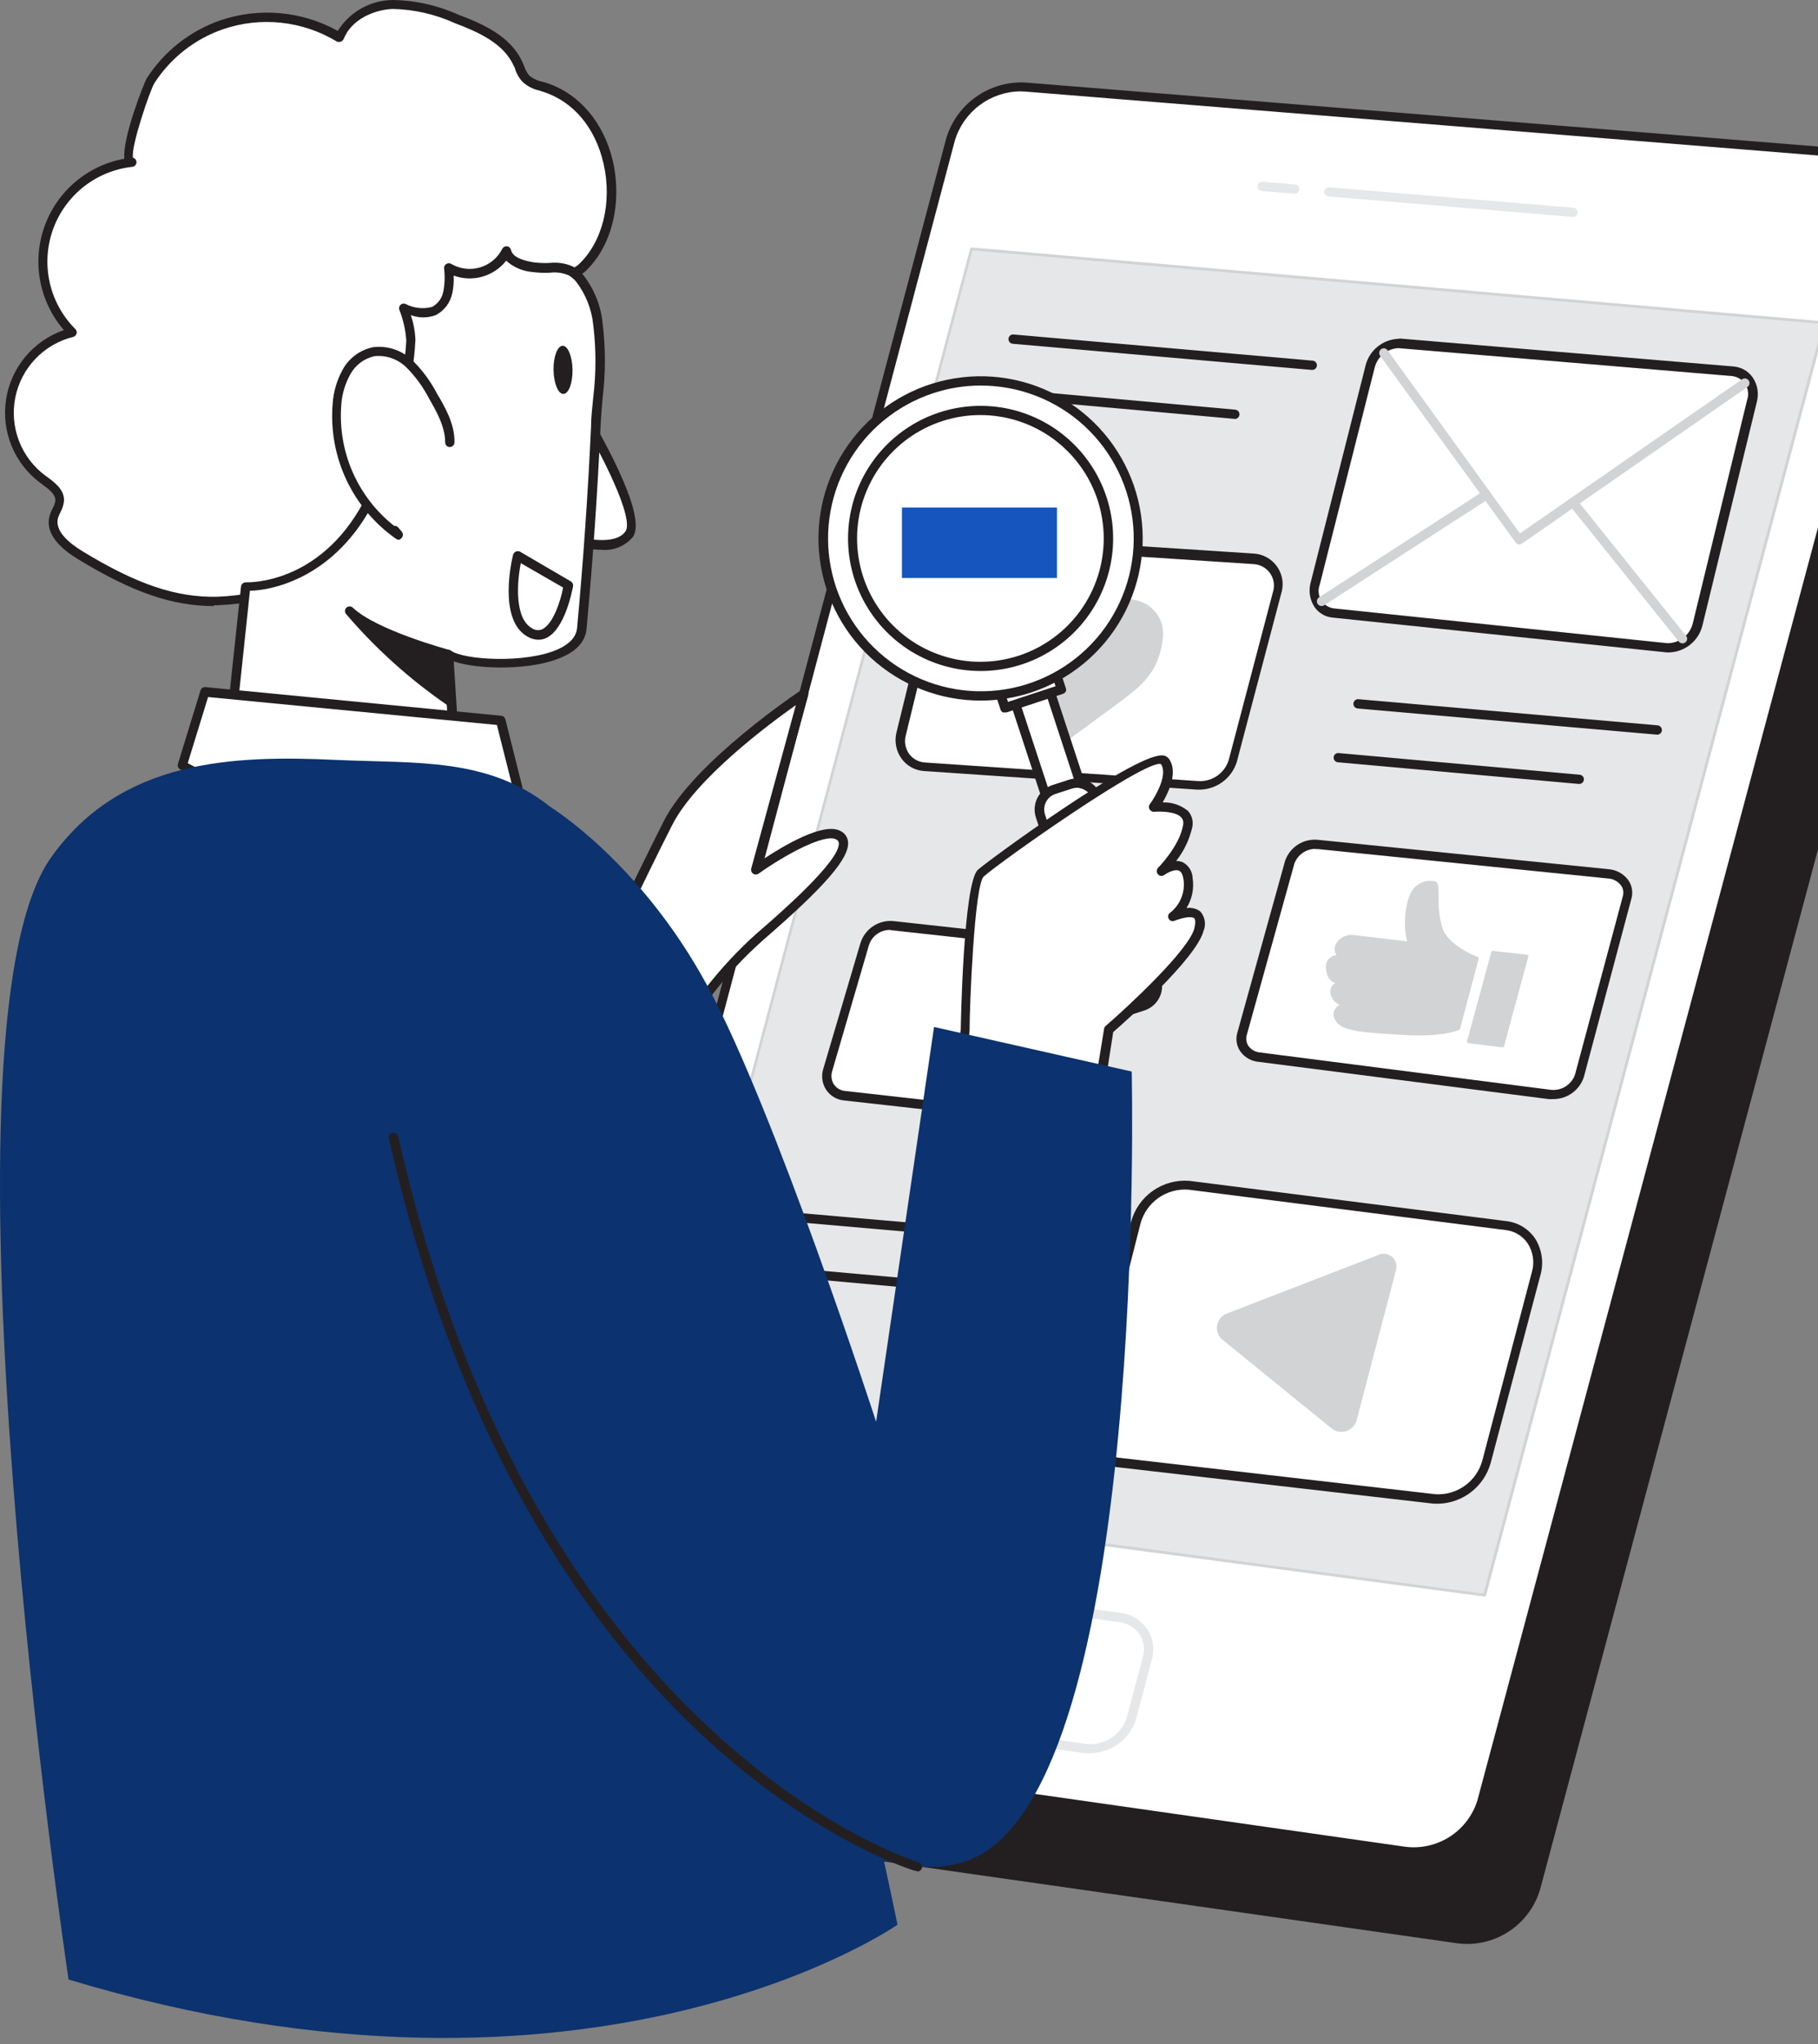 <svg width="129" height="145" viewBox="0 0 129 145" fill="none" xmlns="http://www.w3.org/2000/svg">
<rect x="0" y="0" width="129" height="145" fill="#808080" stroke="none"/>
<path d="M138.759 19.127C138.759 19.127 137.34 16.487 135.07 12.903C135.07 12.903 127.849 18.295 127.915 17.992C127.981 17.688 138.759 19.127 138.759 19.127Z" fill="#231F20"/>
<path d="M138.759 19.457H138.713C134.918 18.955 128.721 18.203 128.047 18.295C127.856 18.368 127.803 18.295 127.737 18.295C127.681 18.258 127.637 18.205 127.611 18.143C127.585 18.08 127.578 18.012 127.592 17.945C127.592 17.846 127.625 17.754 127.836 17.708C128.265 17.536 132.377 14.52 134.872 12.659C134.908 12.631 134.95 12.612 134.994 12.601C135.038 12.591 135.084 12.591 135.129 12.599C135.174 12.607 135.216 12.623 135.254 12.648C135.291 12.673 135.323 12.706 135.347 12.745C137.598 16.322 139.036 18.962 139.05 18.988C139.082 19.04 139.099 19.099 139.099 19.16C139.099 19.22 139.082 19.28 139.05 19.331C139.015 19.375 138.971 19.409 138.92 19.431C138.87 19.453 138.814 19.462 138.759 19.457V19.457ZM129.084 17.662C130.443 17.741 133.044 18.031 138.152 18.698C137.637 17.774 136.509 15.807 134.977 13.371C131.79 15.761 130.054 17.002 129.084 17.662Z" fill="#231F20"/>
<path d="M43.152 128L39.548 121.994L44.531 117.487L43.152 128Z" fill="#231F20"/>
<path d="M43.145 128.33C43.087 128.331 43.03 128.317 42.98 128.287C42.93 128.258 42.889 128.216 42.861 128.165L39.258 122.166C39.219 122.1 39.204 122.023 39.214 121.948C39.225 121.872 39.261 121.802 39.317 121.75L44.307 117.242C44.355 117.197 44.417 117.167 44.484 117.159C44.55 117.151 44.618 117.164 44.676 117.196C44.736 117.228 44.786 117.277 44.818 117.337C44.849 117.397 44.862 117.465 44.854 117.533L43.468 128.04C43.459 128.108 43.43 128.171 43.384 128.222C43.338 128.273 43.278 128.308 43.211 128.324L43.145 128.33ZM39.964 122.054L42.94 127.017L44.082 118.331L39.964 122.054Z" fill="#231F20"/>
<path d="M45.488 129.261L103.462 137.524C104.651 137.68 105.856 137.407 106.862 136.755C107.868 136.104 108.609 135.115 108.954 133.967L138.964 21.701C139.122 21.176 139.156 20.622 139.064 20.081C138.972 19.541 138.756 19.029 138.433 18.586C138.111 18.143 137.689 17.781 137.203 17.528C136.717 17.274 136.179 17.137 135.631 17.127L76.501 12.382C75.329 12.32 74.171 12.655 73.213 13.333C72.255 14.011 71.553 14.992 71.221 16.117L42.485 124.628C42.333 125.131 42.292 125.661 42.366 126.181C42.44 126.702 42.626 127.2 42.912 127.641C43.198 128.082 43.577 128.455 44.021 128.735C44.466 129.015 44.967 129.194 45.488 129.261Z" fill="#231F20"/>
<path d="M104.122 137.9C103.886 137.901 103.65 137.886 103.416 137.854L45.442 129.584C44.878 129.515 44.336 129.325 43.852 129.028C43.368 128.731 42.953 128.333 42.637 127.862C42.323 127.379 42.116 126.835 42.029 126.266C41.943 125.697 41.979 125.116 42.135 124.562L70.918 16.012C71.277 14.82 72.025 13.783 73.041 13.066C74.058 12.348 75.285 11.991 76.528 12.052L135.657 16.817C136.265 16.847 136.858 17.013 137.393 17.302C137.929 17.591 138.393 17.996 138.753 18.486C139.079 18.963 139.295 19.507 139.387 20.077C139.478 20.648 139.442 21.232 139.281 21.787L109.277 134.046C108.944 135.156 108.264 136.13 107.336 136.824C106.408 137.518 105.281 137.895 104.122 137.9V137.9ZM76.145 12.678C75.102 12.695 74.092 13.044 73.261 13.675C72.431 14.305 71.822 15.184 71.525 16.183L42.775 124.713C42.641 125.179 42.608 125.668 42.678 126.147C42.749 126.627 42.922 127.085 43.185 127.492C43.449 127.887 43.797 128.22 44.202 128.468C44.608 128.717 45.062 128.875 45.534 128.931V128.931L103.509 137.201C104.615 137.345 105.738 137.093 106.676 136.489C107.615 135.885 108.309 134.968 108.637 133.901L138.647 21.622C138.779 21.154 138.806 20.663 138.726 20.184C138.646 19.705 138.461 19.249 138.185 18.849C137.877 18.435 137.48 18.095 137.023 17.854C136.566 17.613 136.061 17.477 135.545 17.457L76.475 12.692C76.365 12.681 76.255 12.676 76.145 12.678V12.678Z" fill="#231F20"/>
<path d="M41.713 123.064L99.687 131.327C100.876 131.482 102.081 131.21 103.087 130.558C104.093 129.906 104.834 128.918 105.178 127.769L135.188 15.503C135.346 14.981 135.381 14.43 135.291 13.892C135.2 13.354 134.987 12.844 134.668 12.401C134.349 11.959 133.932 11.596 133.45 11.341C132.968 11.086 132.434 10.945 131.888 10.93L72.759 6.164C71.587 6.103 70.429 6.438 69.471 7.116C68.513 7.794 67.811 8.774 67.479 9.9L38.703 118.43C38.55 118.934 38.509 119.465 38.582 119.986C38.656 120.507 38.843 121.006 39.13 121.447C39.416 121.889 39.796 122.262 40.242 122.541C40.688 122.821 41.19 122.999 41.713 123.064Z" fill="white"/>
<path d="M100.347 131.703C100.111 131.704 99.875 131.689 99.641 131.657L41.666 123.387C41.103 123.318 40.56 123.128 40.077 122.831C39.593 122.534 39.178 122.136 38.861 121.664C38.549 121.181 38.342 120.637 38.256 120.068C38.169 119.499 38.205 118.919 38.36 118.364L67.142 9.814C67.5 8.622 68.247 7.583 69.264 6.866C70.281 6.148 71.509 5.792 72.752 5.854L131.882 10.626C132.49 10.655 133.084 10.821 133.619 11.11C134.155 11.399 134.619 11.804 134.977 12.296C135.305 12.772 135.522 13.316 135.613 13.886C135.705 14.457 135.668 15.041 135.505 15.596L105.502 127.882C105.163 128.986 104.48 129.952 103.553 130.64C102.625 131.328 101.502 131.7 100.347 131.703V131.703ZM72.37 6.481C71.327 6.499 70.318 6.849 69.487 7.479C68.656 8.109 68.048 8.987 67.75 9.986L38.974 118.516C38.839 118.983 38.806 119.473 38.877 119.953C38.948 120.433 39.12 120.893 39.383 121.301C39.648 121.695 39.996 122.027 40.401 122.274C40.807 122.521 41.261 122.678 41.733 122.734L99.707 131.003C100.814 131.146 101.935 130.893 102.873 130.29C103.812 129.686 104.507 128.77 104.835 127.703L134.885 15.424C135.02 14.959 135.052 14.469 134.976 13.99C134.901 13.511 134.721 13.054 134.449 12.652C134.145 12.242 133.753 11.904 133.302 11.663C132.851 11.423 132.353 11.285 131.842 11.26L72.713 6.494L72.37 6.481Z" fill="#231F20"/>
<path d="M129.46 22.895L68.924 17.648L45.693 105.217L105.343 113.157L129.46 22.895Z" fill="#E6E7E8"/>
<path d="M105.343 113.256L45.693 105.336C45.678 105.334 45.664 105.328 45.651 105.32C45.639 105.312 45.628 105.302 45.62 105.289C45.612 105.277 45.607 105.263 45.604 105.248C45.602 105.233 45.603 105.218 45.607 105.204L68.839 17.635C68.844 17.611 68.857 17.59 68.876 17.576C68.896 17.561 68.92 17.554 68.944 17.556L129.48 22.803C129.495 22.804 129.511 22.808 129.525 22.816C129.539 22.825 129.55 22.836 129.559 22.849C129.567 22.862 129.571 22.877 129.571 22.892C129.571 22.907 129.567 22.922 129.559 22.935L105.442 113.183C105.438 113.206 105.425 113.225 105.407 113.239C105.388 113.252 105.366 113.258 105.343 113.256V113.256ZM45.825 105.131L105.264 113.051L129.328 22.988L69.004 17.761L45.825 105.131Z" fill="#D1D3D4"/>
<path d="M65.677 122.417L76.99 124.007C77.708 124.095 78.433 123.924 79.038 123.527C79.642 123.129 80.086 122.53 80.29 121.836L81.418 117.612C81.512 117.29 81.534 116.951 81.481 116.619C81.428 116.288 81.303 115.972 81.113 115.695C80.924 115.418 80.675 115.186 80.386 115.017C80.096 114.847 79.773 114.744 79.438 114.715L68.106 113.177C67.394 113.097 66.677 113.271 66.08 113.668C65.484 114.065 65.046 114.66 64.846 115.348L63.73 119.533C63.636 119.851 63.614 120.187 63.665 120.516C63.716 120.844 63.839 121.157 64.025 121.433C64.211 121.709 64.455 121.94 64.741 122.11C65.027 122.28 65.346 122.385 65.677 122.417V122.417Z" fill="white"/>
<path d="M77.373 124.364C77.23 124.374 77.086 124.374 76.944 124.364L65.631 122.773C65.256 122.732 64.894 122.608 64.571 122.412C64.248 122.215 63.973 121.95 63.764 121.636C63.555 121.321 63.418 120.964 63.362 120.59C63.306 120.217 63.332 119.835 63.44 119.473L64.549 115.289C64.774 114.524 65.261 113.864 65.925 113.423C66.589 112.982 67.387 112.79 68.179 112.88L79.511 114.411C79.89 114.457 80.255 114.583 80.582 114.781C80.908 114.979 81.189 115.245 81.405 115.559C81.612 115.876 81.748 116.232 81.805 116.606C81.862 116.979 81.838 117.361 81.735 117.724L80.613 121.942C80.401 122.638 79.972 123.248 79.39 123.683C78.807 124.119 78.1 124.357 77.373 124.364ZM67.763 113.48C67.178 113.49 66.612 113.687 66.148 114.044C65.684 114.401 65.348 114.897 65.189 115.46L64.074 119.645C63.997 119.916 63.979 120.201 64.021 120.48C64.063 120.759 64.164 121.025 64.318 121.262C64.475 121.498 64.683 121.697 64.926 121.844C65.169 121.991 65.441 122.083 65.724 122.113V122.113L77.036 123.704C77.675 123.783 78.321 123.633 78.859 123.28C79.397 122.927 79.792 122.394 79.973 121.777L81.095 117.553C81.174 117.281 81.193 116.995 81.152 116.715C81.111 116.435 81.011 116.167 80.857 115.929C80.695 115.689 80.482 115.489 80.233 115.34C79.985 115.192 79.707 115.1 79.419 115.071L68.086 113.533C67.98 113.509 67.872 113.491 67.763 113.48V113.48Z" fill="#E6E7E8"/>
<path d="M111.554 15.385L94.262 13.939C94.219 13.936 94.177 13.924 94.138 13.904C94.1 13.884 94.066 13.857 94.038 13.824C94.01 13.791 93.99 13.752 93.977 13.711C93.965 13.669 93.96 13.626 93.965 13.583C93.973 13.496 94.015 13.417 94.082 13.361C94.149 13.306 94.235 13.278 94.321 13.286L111.613 14.731C111.701 14.731 111.785 14.766 111.847 14.828C111.909 14.89 111.943 14.974 111.943 15.061C111.943 15.149 111.909 15.233 111.847 15.295C111.785 15.357 111.701 15.391 111.613 15.391L111.554 15.385Z" fill="#E6E7E8"/>
<path d="M91.859 13.741H91.826L89.536 13.55C89.493 13.546 89.451 13.534 89.412 13.515C89.373 13.495 89.339 13.468 89.31 13.435C89.282 13.402 89.261 13.363 89.247 13.322C89.234 13.28 89.229 13.237 89.233 13.193C89.243 13.107 89.285 13.028 89.351 12.971C89.417 12.915 89.502 12.886 89.589 12.89L91.886 13.081C91.972 13.089 92.052 13.132 92.108 13.198C92.163 13.265 92.19 13.351 92.183 13.438C92.178 13.52 92.142 13.597 92.081 13.653C92.021 13.71 91.942 13.741 91.859 13.741V13.741Z" fill="#E6E7E8"/>
<path d="M85.563 98.974C85.51 98.974 85.457 98.961 85.409 98.935C85.362 98.91 85.322 98.873 85.293 98.829L68.793 75.148C68.765 75.112 68.745 75.072 68.734 75.028C68.723 74.985 68.72 74.94 68.727 74.895C68.734 74.851 68.75 74.809 68.773 74.771C68.797 74.733 68.828 74.7 68.865 74.674C68.902 74.649 68.943 74.631 68.987 74.622C69.031 74.613 69.076 74.613 69.12 74.622C69.164 74.631 69.206 74.649 69.242 74.675C69.279 74.701 69.31 74.733 69.334 74.772L85.834 98.452C85.882 98.525 85.901 98.614 85.885 98.701C85.869 98.787 85.82 98.864 85.748 98.914C85.694 98.953 85.629 98.974 85.563 98.974V98.974Z" fill="white"/>
<path d="M76.515 88.44L55.289 86.585C55.246 86.582 55.203 86.57 55.164 86.55C55.126 86.531 55.091 86.504 55.063 86.471C55.035 86.437 55.013 86.399 55 86.358C54.987 86.316 54.982 86.272 54.985 86.229C54.994 86.142 55.036 86.062 55.102 86.005C55.169 85.948 55.255 85.92 55.342 85.925L76.574 87.78C76.66 87.79 76.738 87.833 76.794 87.899C76.849 87.965 76.877 88.05 76.871 88.136C76.868 88.18 76.856 88.222 76.836 88.261C76.816 88.3 76.789 88.334 76.756 88.362C76.723 88.391 76.684 88.412 76.643 88.425C76.602 88.439 76.558 88.444 76.515 88.44Z" fill="#231F20"/>
<path d="M71.01 91.938H70.977L53.883 90.4C53.84 90.397 53.797 90.385 53.759 90.365C53.72 90.345 53.685 90.318 53.657 90.285C53.629 90.252 53.608 90.213 53.594 90.172C53.581 90.131 53.576 90.087 53.58 90.044C53.584 90 53.596 89.958 53.617 89.92C53.637 89.881 53.665 89.847 53.699 89.82C53.733 89.792 53.772 89.771 53.813 89.759C53.855 89.746 53.899 89.742 53.943 89.747L71.037 91.284C71.08 91.288 71.122 91.3 71.161 91.319C71.2 91.339 71.234 91.366 71.263 91.4C71.291 91.433 71.312 91.471 71.325 91.512C71.339 91.554 71.344 91.597 71.34 91.641C71.331 91.722 71.292 91.797 71.231 91.852C71.17 91.906 71.092 91.937 71.01 91.938V91.938Z" fill="#231F20"/>
<path d="M117.567 52.114L96.334 50.259C96.247 50.251 96.166 50.209 96.11 50.141C96.053 50.074 96.026 49.987 96.034 49.899C96.042 49.812 96.084 49.731 96.152 49.675C96.219 49.618 96.306 49.591 96.394 49.599L117.619 51.454C117.706 51.462 117.787 51.504 117.843 51.57C117.9 51.637 117.928 51.723 117.923 51.81C117.92 51.853 117.908 51.896 117.888 51.934C117.868 51.973 117.841 52.008 117.808 52.036C117.775 52.064 117.736 52.086 117.695 52.099C117.654 52.112 117.61 52.117 117.567 52.114Z" fill="#231F20"/>
<path d="M112.062 55.612H112.029L94.929 54.074C94.842 54.066 94.763 54.023 94.707 53.957C94.651 53.89 94.624 53.804 94.632 53.718C94.635 53.674 94.647 53.632 94.667 53.594C94.686 53.555 94.714 53.521 94.747 53.494C94.78 53.466 94.819 53.445 94.86 53.433C94.901 53.42 94.945 53.416 94.988 53.42L112.089 54.958C112.132 54.962 112.174 54.974 112.212 54.993C112.251 55.013 112.285 55.041 112.312 55.074C112.34 55.107 112.361 55.145 112.373 55.187C112.386 55.228 112.39 55.272 112.386 55.315C112.377 55.395 112.34 55.47 112.28 55.525C112.221 55.58 112.143 55.611 112.062 55.612V55.612Z" fill="#231F20"/>
<path d="M69.393 38.346L88.982 39.62C89.251 39.635 89.513 39.709 89.75 39.836C89.987 39.963 90.194 40.14 90.356 40.354C90.518 40.569 90.631 40.817 90.688 41.08C90.745 41.342 90.744 41.614 90.685 41.877L87.556 53.757C87.43 54.335 87.099 54.849 86.626 55.204C86.152 55.559 85.566 55.731 84.976 55.691L65.578 54.371C65.309 54.351 65.048 54.272 64.813 54.139C64.578 54.007 64.376 53.824 64.22 53.604C64.064 53.383 63.959 53.132 63.912 52.866C63.865 52.6 63.877 52.328 63.948 52.067L66.859 40.187C67.001 39.633 67.331 39.146 67.794 38.81C68.257 38.474 68.822 38.31 69.393 38.346V38.346Z" fill="white"/>
<path d="M85.18 56.014H84.943L65.552 54.694C65.242 54.672 64.939 54.583 64.667 54.433C64.395 54.282 64.158 54.074 63.975 53.823C63.784 53.56 63.653 53.26 63.589 52.942C63.525 52.625 63.531 52.297 63.605 51.981L66.516 40.102C66.676 39.469 67.051 38.912 67.578 38.526C68.104 38.141 68.748 37.951 69.4 37.989L88.982 39.27C89.294 39.291 89.599 39.379 89.874 39.529C90.149 39.678 90.389 39.886 90.577 40.136C90.765 40.387 90.897 40.675 90.963 40.981C91.029 41.287 91.029 41.604 90.962 41.91L87.827 53.79C87.699 54.404 87.368 54.956 86.888 55.359C86.408 55.763 85.807 55.993 85.18 56.014V56.014ZM69.208 38.663C68.739 38.673 68.287 38.836 67.919 39.129C67.552 39.42 67.291 39.825 67.176 40.28L64.272 52.16C64.211 52.384 64.201 52.618 64.242 52.846C64.284 53.075 64.375 53.291 64.509 53.48C64.638 53.654 64.802 53.798 64.991 53.903C65.18 54.008 65.389 54.07 65.605 54.087L85.002 55.407C85.513 55.444 86.02 55.295 86.43 54.989C86.839 54.682 87.125 54.237 87.233 53.737L90.361 41.857C90.407 41.645 90.407 41.426 90.362 41.215C90.316 41.003 90.226 40.804 90.097 40.63C89.962 40.451 89.79 40.304 89.593 40.198C89.396 40.092 89.179 40.03 88.956 40.016L69.373 38.735H69.208V38.663Z" fill="#231F20"/>
<path d="M75.657 52.602C75.96 52.371 76.251 52.14 76.548 51.942C77.379 51.322 78.217 50.715 79.049 50.101C79.603 49.698 80.151 49.289 80.666 48.834C81.129 48.439 81.525 47.974 81.841 47.454C82.038 47.104 82.193 46.732 82.303 46.345C82.397 46.01 82.465 45.668 82.507 45.322C82.592 44.772 82.484 44.209 82.203 43.729C81.922 43.248 81.484 42.879 80.963 42.682C80.406 42.478 79.802 42.432 79.22 42.548C78.638 42.664 78.099 42.939 77.663 43.342C77.418 43.535 77.196 43.757 77.003 44.002L76.963 44.048V43.983C76.72 43.447 76.316 42.999 75.808 42.702C75.344 42.436 74.811 42.312 74.277 42.346C73.609 42.379 72.965 42.612 72.43 43.014C71.895 43.416 71.492 43.97 71.274 44.603C71.169 44.935 71.104 45.278 71.083 45.626C71.037 45.99 71.037 46.358 71.083 46.721C71.157 47.26 71.354 47.775 71.657 48.226C71.968 48.686 72.319 49.116 72.706 49.513C73.281 50.12 73.868 50.715 74.449 51.328C74.838 51.744 75.221 52.173 75.61 52.602H75.657Z" fill="#D1D3D4"/>
<path d="M63.328 65.65L78.184 67.28C78.388 67.302 78.584 67.367 78.76 67.472C78.935 67.577 79.086 67.719 79.202 67.888C79.317 68.056 79.394 68.248 79.429 68.45C79.463 68.652 79.452 68.858 79.399 69.056L76.62 77.972C76.506 78.407 76.238 78.785 75.867 79.039C75.496 79.292 75.047 79.403 74.6 79.352L59.889 77.722C59.685 77.697 59.489 77.628 59.315 77.519C59.141 77.41 58.993 77.264 58.882 77.091C58.771 76.918 58.699 76.723 58.673 76.519C58.646 76.316 58.665 76.109 58.727 75.913L61.334 66.99C61.458 66.569 61.725 66.205 62.089 65.96C62.453 65.716 62.891 65.606 63.328 65.65Z" fill="white"/>
<path d="M74.825 79.702C74.735 79.708 74.644 79.708 74.554 79.702L59.85 78.058C59.602 78.03 59.365 77.948 59.153 77.818C58.941 77.688 58.76 77.513 58.622 77.306C58.482 77.092 58.39 76.85 58.354 76.597C58.317 76.344 58.337 76.085 58.411 75.841L61.051 66.911C61.201 66.418 61.517 65.992 61.945 65.706C62.373 65.419 62.888 65.29 63.4 65.34L78.25 66.97C78.502 66.999 78.745 67.08 78.962 67.21C79.18 67.34 79.367 67.515 79.511 67.723C79.651 67.93 79.746 68.165 79.788 68.412C79.83 68.659 79.819 68.912 79.755 69.155L76.97 78.091C76.837 78.557 76.556 78.967 76.168 79.257C75.781 79.548 75.309 79.704 74.825 79.702ZM63.11 65.967C62.781 65.973 62.463 66.082 62.201 66.28C61.939 66.478 61.746 66.755 61.651 67.069L59.044 75.999C58.998 76.153 58.985 76.315 59.007 76.475C59.028 76.634 59.084 76.787 59.17 76.923C59.256 77.049 59.369 77.156 59.5 77.236C59.63 77.315 59.777 77.366 59.929 77.385L74.634 79.042C75.002 79.084 75.373 78.993 75.68 78.785C75.986 78.576 76.208 78.264 76.303 77.906L79.082 68.97C79.122 68.822 79.129 68.666 79.103 68.514C79.077 68.363 79.018 68.219 78.93 68.092C78.84 67.961 78.723 67.851 78.586 67.77C78.449 67.689 78.296 67.639 78.138 67.624L63.295 65.993C63.234 65.978 63.172 65.969 63.11 65.967V65.967Z" fill="#231F20"/>
<path d="M93.549 59.901L114.128 61.987C114.332 61.99 114.534 62.038 114.717 62.129C114.9 62.219 115.061 62.35 115.188 62.511C115.314 62.671 115.403 62.858 115.448 63.057C115.493 63.257 115.493 63.464 115.448 63.663L112.042 76.335C111.894 76.77 111.598 77.14 111.207 77.38C110.815 77.621 110.353 77.719 109.897 77.655L89.332 75.015C89.135 75.005 88.943 74.952 88.769 74.858C88.596 74.764 88.446 74.632 88.33 74.473C88.214 74.313 88.136 74.13 88.1 73.936C88.064 73.742 88.073 73.543 88.124 73.352L91.503 61.195C91.645 60.778 91.925 60.422 92.298 60.187C92.67 59.952 93.112 59.851 93.549 59.901V59.901Z" fill="white"/>
<path d="M110.175 77.966C110.076 77.972 109.976 77.972 109.878 77.966L89.319 75.326C89.056 75.305 88.801 75.226 88.573 75.095C88.345 74.964 88.148 74.783 87.999 74.567C87.87 74.375 87.785 74.157 87.751 73.929C87.717 73.701 87.734 73.468 87.801 73.247L91.18 61.09C91.34 60.603 91.664 60.188 92.096 59.912C92.527 59.637 93.041 59.519 93.549 59.578L114.128 61.657C114.406 61.677 114.676 61.757 114.92 61.891C115.164 62.026 115.375 62.212 115.54 62.436C115.672 62.626 115.76 62.843 115.797 63.072C115.835 63.3 115.822 63.534 115.758 63.756L112.386 76.402C112.234 76.865 111.937 77.268 111.539 77.549C111.141 77.831 110.662 77.977 110.175 77.966V77.966ZM93.364 60.218C93.034 60.213 92.711 60.311 92.439 60.498C92.167 60.685 91.96 60.951 91.846 61.261L88.467 73.418C88.431 73.548 88.422 73.683 88.441 73.817C88.46 73.95 88.507 74.077 88.579 74.191C88.675 74.324 88.798 74.435 88.94 74.516C89.083 74.597 89.241 74.646 89.404 74.659L109.963 77.299C110.337 77.359 110.72 77.287 111.046 77.096C111.372 76.904 111.622 76.605 111.752 76.25L115.151 63.578C115.189 63.449 115.198 63.313 115.176 63.181C115.154 63.048 115.103 62.922 115.026 62.812C114.916 62.666 114.776 62.547 114.615 62.461C114.455 62.375 114.277 62.326 114.095 62.317L93.516 60.232H93.364V60.218Z" fill="#231F20"/>
<path d="M104.182 73.887L106.624 74.191L108.346 67.822L105.904 67.551L104.182 73.887Z" fill="#D1D3D4"/>
<path d="M106.624 74.296L104.182 73.999C104.167 73.997 104.153 73.992 104.141 73.984C104.128 73.975 104.117 73.965 104.109 73.953C104.101 73.94 104.096 73.926 104.094 73.911C104.091 73.897 104.092 73.882 104.096 73.867L105.819 67.531C105.823 67.506 105.838 67.484 105.859 67.469C105.88 67.454 105.905 67.448 105.931 67.452L108.373 67.729C108.388 67.731 108.402 67.736 108.414 67.744C108.427 67.752 108.438 67.763 108.445 67.775C108.456 67.801 108.456 67.829 108.445 67.855L106.723 74.224C106.716 74.245 106.703 74.263 106.685 74.276C106.667 74.289 106.646 74.296 106.624 74.296ZM104.314 73.801L106.545 74.079L108.214 67.914L105.984 67.663L104.314 73.801Z" fill="#D1D3D4"/>
<path d="M104.842 67.973C104.842 67.973 102.862 67.247 102.334 65.993C101.806 64.739 102.156 62.739 101.859 62.601C101.582 62.519 101.288 62.525 101.015 62.617C100.742 62.709 100.504 62.883 100.334 63.116C99.859 63.723 99.582 65.584 99.978 66.858C99.978 66.858 97.338 66.534 96.15 66.403C94.962 66.27 94.467 67.267 95.041 67.762C95.041 67.762 94.071 67.762 94.189 68.633C94.308 69.504 94.638 69.57 95.16 69.636C95.16 69.636 94.5 69.709 94.5 70.349C94.5 70.99 95.305 71.24 95.305 71.24C95.2 71.265 95.101 71.313 95.017 71.381C94.933 71.449 94.865 71.535 94.819 71.632C94.773 71.73 94.749 71.837 94.75 71.945C94.751 72.053 94.775 72.16 94.823 72.257C95.179 73.009 96.447 73.095 99.443 73.28C102.439 73.465 103.476 72.923 103.476 72.923L104.842 67.973Z" fill="#D1D3D4"/>
<path d="M100.671 73.451C100.308 73.451 99.905 73.451 99.45 73.412C96.473 73.227 95.113 73.141 94.724 72.329C94.671 72.229 94.639 72.118 94.633 72.004C94.626 71.89 94.644 71.776 94.684 71.669C94.764 71.504 94.893 71.368 95.054 71.28C94.875 71.203 94.721 71.079 94.605 70.923C94.489 70.767 94.416 70.582 94.394 70.389C94.386 70.257 94.415 70.125 94.478 70.008C94.541 69.892 94.635 69.795 94.75 69.729C94.394 69.623 94.17 69.399 94.09 68.706C94.069 68.59 94.074 68.471 94.103 68.357C94.133 68.243 94.187 68.137 94.262 68.046C94.413 67.883 94.616 67.778 94.836 67.749C94.761 67.641 94.715 67.516 94.704 67.385C94.692 67.254 94.715 67.123 94.77 67.003C94.9 66.756 95.106 66.557 95.359 66.438C95.611 66.319 95.896 66.286 96.169 66.343C97.179 66.455 99.258 66.706 99.846 66.779C99.502 65.459 99.773 63.71 100.261 63.089C100.444 62.844 100.697 62.66 100.988 62.562C101.278 62.464 101.591 62.457 101.885 62.542C102.063 62.627 102.07 62.944 102.083 63.637C102.042 64.434 102.152 65.231 102.406 65.987C102.934 67.162 104.842 67.881 104.862 67.888C104.885 67.898 104.904 67.916 104.915 67.939C104.926 67.962 104.928 67.989 104.921 68.013L103.601 72.989C103.593 73.014 103.577 73.035 103.555 73.049C103.502 73.055 102.763 73.451 100.671 73.451ZM95.945 66.502C95.747 66.483 95.549 66.523 95.374 66.617C95.199 66.711 95.055 66.855 94.962 67.03C94.909 67.141 94.896 67.266 94.923 67.386C94.951 67.506 95.018 67.613 95.113 67.69C95.126 67.706 95.132 67.725 95.132 67.746C95.132 67.766 95.126 67.786 95.113 67.802C95.107 67.821 95.094 67.838 95.078 67.849C95.061 67.861 95.041 67.868 95.021 67.868C94.788 67.871 94.565 67.961 94.394 68.119C94.337 68.189 94.296 68.271 94.274 68.359C94.253 68.447 94.251 68.538 94.269 68.627C94.374 69.445 94.671 69.478 95.153 69.538C95.179 69.541 95.202 69.553 95.219 69.573C95.236 69.592 95.246 69.617 95.245 69.643C95.245 69.668 95.236 69.693 95.219 69.711C95.202 69.729 95.178 69.741 95.153 69.742C95.153 69.742 94.566 69.821 94.585 70.356C94.605 70.891 95.311 71.148 95.318 71.148C95.338 71.157 95.355 71.171 95.367 71.188C95.38 71.205 95.388 71.226 95.391 71.247C95.39 71.269 95.383 71.29 95.37 71.308C95.357 71.326 95.339 71.339 95.318 71.346C95.121 71.411 94.957 71.548 94.856 71.729C94.826 71.808 94.814 71.893 94.82 71.978C94.827 72.062 94.853 72.144 94.896 72.217C95.232 72.923 96.552 73.003 99.443 73.188C102.083 73.353 103.172 72.943 103.403 72.858L104.723 68.013C104.327 67.855 102.743 67.155 102.241 66.033C101.973 65.253 101.856 64.428 101.898 63.604C101.921 63.296 101.895 62.986 101.819 62.687C101.565 62.62 101.296 62.631 101.048 62.718C100.8 62.805 100.583 62.964 100.426 63.175C99.958 63.769 99.707 65.611 100.083 66.832C100.093 66.846 100.098 66.864 100.098 66.881C100.098 66.899 100.093 66.916 100.083 66.931C100.072 66.943 100.057 66.953 100.041 66.959C100.025 66.964 100.008 66.966 99.991 66.964C99.991 66.964 97.351 66.64 96.169 66.508L95.945 66.502Z" fill="#D1D3D4"/>
<path d="M79.372 103.732L101.812 106.319C102.639 106.378 103.461 106.146 104.135 105.664C104.81 105.183 105.296 104.481 105.508 103.679L109.039 90.354C109.157 89.99 109.193 89.605 109.147 89.225C109.1 88.845 108.972 88.48 108.77 88.155C108.569 87.83 108.299 87.552 107.98 87.342C107.66 87.131 107.299 86.993 106.921 86.935L84.421 84.071C83.573 83.994 82.725 84.223 82.029 84.715C81.334 85.207 80.836 85.931 80.626 86.757L77.175 100.34C77.062 100.708 77.031 101.097 77.084 101.478C77.138 101.86 77.274 102.225 77.483 102.548C77.693 102.871 77.97 103.145 78.297 103.349C78.623 103.554 78.99 103.685 79.372 103.732Z" fill="white"/>
<path d="M102.123 106.669H101.746L79.306 104.082C78.889 104.041 78.485 103.91 78.124 103.697C77.762 103.483 77.452 103.194 77.214 102.848C76.965 102.475 76.799 102.052 76.727 101.609C76.655 101.166 76.679 100.713 76.798 100.28L80.25 86.698C80.489 85.799 81.036 85.012 81.796 84.477C82.557 83.941 83.481 83.69 84.408 83.767L106.908 86.625C107.313 86.675 107.703 86.81 108.051 87.023C108.399 87.236 108.698 87.521 108.927 87.859C109.169 88.242 109.328 88.671 109.392 89.119C109.457 89.567 109.427 90.024 109.303 90.46L105.772 103.785C105.546 104.589 105.071 105.301 104.416 105.82C103.76 106.338 102.957 106.635 102.123 106.669V106.669ZM79.405 103.409L101.845 105.996C102.594 106.043 103.335 105.829 103.944 105.391C104.553 104.953 104.991 104.318 105.185 103.594L108.69 90.262C108.794 89.918 108.823 89.556 108.772 89.2C108.722 88.844 108.595 88.504 108.399 88.202C108.224 87.942 107.995 87.724 107.727 87.561C107.459 87.398 107.159 87.295 106.848 87.259L84.349 84.394C83.58 84.33 82.814 84.54 82.185 84.987C81.557 85.434 81.108 86.089 80.917 86.836L77.465 100.419C77.369 100.761 77.348 101.119 77.403 101.47C77.457 101.82 77.587 102.155 77.782 102.452C77.967 102.719 78.209 102.943 78.489 103.108C78.769 103.273 79.082 103.376 79.405 103.409V103.409Z" fill="#231F20"/>
<path d="M86.645 94.954L94.566 101.396C94.719 101.493 94.895 101.552 95.076 101.568C95.258 101.584 95.44 101.555 95.609 101.485C95.777 101.415 95.926 101.306 96.043 101.166C96.16 101.027 96.242 100.861 96.281 100.683L99.047 90.123C99.102 89.954 99.107 89.773 99.06 89.602C99.013 89.43 98.916 89.277 98.783 89.16C98.649 89.043 98.484 88.968 98.308 88.945C98.132 88.921 97.953 88.95 97.793 89.027L87.088 93.165C86.914 93.225 86.758 93.327 86.635 93.462C86.511 93.597 86.423 93.761 86.379 93.939C86.335 94.117 86.336 94.303 86.383 94.481C86.429 94.658 86.52 94.821 86.645 94.954V94.954Z" fill="#D1D3D4"/>
<path d="M94.625 43.157L118.332 45.626C118.756 45.639 119.171 45.504 119.506 45.244C119.841 44.983 120.075 44.614 120.167 44.2L124.021 28.36C124.083 28.179 124.103 27.986 124.079 27.796C124.056 27.606 123.99 27.424 123.887 27.263C123.784 27.102 123.645 26.966 123.482 26.866C123.319 26.766 123.136 26.703 122.946 26.684L99.291 24.704C98.883 24.704 98.488 24.843 98.169 25.097C97.85 25.351 97.627 25.706 97.535 26.103L93.641 41.488C93.577 41.662 93.551 41.848 93.567 42.033C93.584 42.218 93.641 42.397 93.735 42.557C93.829 42.717 93.958 42.854 94.112 42.958C94.266 43.062 94.441 43.13 94.625 43.157V43.157Z" fill="white"/>
<path d="M99.159 24.697H99.245L122.899 26.677C123.09 26.697 123.273 26.759 123.436 26.859C123.599 26.959 123.738 27.095 123.841 27.256C123.944 27.417 124.01 27.6 124.033 27.79C124.057 27.98 124.037 28.172 123.975 28.354L120.121 44.194C120.031 44.584 119.818 44.934 119.512 45.193C119.206 45.451 118.824 45.603 118.425 45.626H118.286L94.625 43.157C94.441 43.13 94.266 43.062 94.112 42.958C93.958 42.854 93.83 42.717 93.735 42.557C93.641 42.397 93.584 42.218 93.568 42.033C93.551 41.848 93.577 41.661 93.641 41.487L97.536 26.103C97.625 25.723 97.833 25.382 98.13 25.129C98.427 24.876 98.796 24.725 99.186 24.697H99.159ZM99.186 24.037C98.65 24.066 98.138 24.266 97.726 24.609C97.314 24.951 97.022 25.417 96.895 25.938L93.001 41.322C92.92 41.616 92.903 41.923 92.951 42.224C92.998 42.525 93.11 42.811 93.279 43.065C93.424 43.276 93.614 43.452 93.835 43.581C94.057 43.71 94.304 43.788 94.559 43.811L118.26 46.279C118.33 46.285 118.4 46.285 118.471 46.279C119.019 46.256 119.544 46.053 119.966 45.703C120.388 45.352 120.684 44.873 120.807 44.339L124.662 28.499C124.739 28.205 124.752 27.897 124.699 27.598C124.647 27.298 124.531 27.013 124.358 26.763C124.203 26.544 124.001 26.361 123.767 26.229C123.533 26.097 123.273 26.018 123.005 25.997L99.351 24.017L99.186 24.037Z" fill="#231F20"/>
<path d="M107.825 38.623C107.773 38.624 107.721 38.612 107.674 38.589C107.627 38.566 107.586 38.533 107.554 38.491L97.925 25.232C97.875 25.16 97.854 25.072 97.868 24.986C97.882 24.9 97.928 24.822 97.998 24.77C98.033 24.744 98.073 24.726 98.116 24.717C98.158 24.707 98.202 24.706 98.245 24.713C98.288 24.72 98.329 24.736 98.366 24.759C98.403 24.783 98.435 24.813 98.46 24.849L107.851 37.838L123.619 26.901C123.692 26.853 123.781 26.834 123.867 26.85C123.954 26.866 124.03 26.916 124.081 26.987C124.106 27.023 124.123 27.064 124.133 27.106C124.142 27.149 124.143 27.193 124.135 27.236C124.127 27.279 124.11 27.32 124.086 27.357C124.062 27.393 124.031 27.425 123.995 27.449L107.99 38.564C107.941 38.598 107.884 38.618 107.825 38.623Z" fill="#D1D3D4"/>
<path d="M93.773 42.986C93.719 42.986 93.665 42.974 93.617 42.948C93.568 42.923 93.527 42.886 93.496 42.841C93.448 42.767 93.431 42.677 93.448 42.591C93.466 42.505 93.516 42.428 93.589 42.379L105.284 34.822C105.357 34.774 105.445 34.757 105.531 34.774C105.616 34.791 105.691 34.842 105.739 34.914C105.787 34.988 105.805 35.078 105.787 35.164C105.77 35.25 105.72 35.327 105.647 35.376L93.965 42.933C93.909 42.971 93.841 42.99 93.773 42.986V42.986Z" fill="#D1D3D4"/>
<path d="M119.382 45.639C119.332 45.639 119.283 45.628 119.238 45.606C119.194 45.585 119.155 45.553 119.124 45.514L111.363 35.845C111.309 35.776 111.284 35.689 111.294 35.603C111.304 35.516 111.347 35.437 111.415 35.383C111.449 35.355 111.488 35.335 111.529 35.322C111.571 35.31 111.614 35.306 111.658 35.311C111.701 35.316 111.742 35.33 111.78 35.351C111.818 35.372 111.851 35.401 111.877 35.435L119.639 45.105C119.667 45.138 119.688 45.176 119.701 45.217C119.714 45.259 119.718 45.302 119.714 45.345C119.709 45.388 119.696 45.43 119.676 45.468C119.655 45.506 119.627 45.54 119.593 45.566C119.532 45.612 119.458 45.637 119.382 45.639V45.639Z" fill="#D1D3D4"/>
<path d="M47.395 74.956C49.011 71.734 51.227 68.849 53.923 66.455C58.252 62.713 60.846 59.994 59.486 59.255C58.127 58.515 53.626 61.71 53.626 61.71L57.031 49.236C57.031 49.236 49.527 54.179 47.395 58.383C45.264 62.588 41.059 71.458 41.059 71.458L47.395 74.956Z" fill="white"/>
<path d="M47.395 75.286C47.34 75.286 47.286 75.273 47.237 75.247L40.901 71.742C40.828 71.701 40.773 71.635 40.747 71.555C40.721 71.475 40.727 71.389 40.762 71.313C40.802 71.227 44.993 62.396 47.105 58.238C49.217 54.08 56.536 49.163 56.846 48.959C56.903 48.921 56.969 48.902 57.036 48.903C57.104 48.904 57.169 48.926 57.224 48.965C57.279 49.005 57.32 49.06 57.342 49.124C57.364 49.188 57.366 49.257 57.348 49.322L54.18 60.931C55.626 59.981 58.457 58.291 59.645 58.951C59.791 59.022 59.916 59.129 60.008 59.262C60.101 59.395 60.157 59.549 60.173 59.71C60.298 60.859 58.549 62.878 54.141 66.693C51.482 69.057 49.296 71.903 47.699 75.082C47.68 75.123 47.653 75.161 47.619 75.192C47.585 75.222 47.544 75.246 47.501 75.26C47.468 75.275 47.432 75.284 47.395 75.286V75.286ZM41.488 71.326L47.25 74.507C48.883 71.373 51.069 68.56 53.705 66.205C55.177 64.937 59.645 61.063 59.52 59.796C59.513 59.741 59.492 59.688 59.458 59.644C59.424 59.6 59.38 59.566 59.328 59.545C58.51 59.096 55.612 60.7 53.817 61.981C53.761 62.018 53.695 62.038 53.627 62.037C53.56 62.037 53.494 62.016 53.438 61.977C53.383 61.939 53.34 61.885 53.316 61.822C53.292 61.759 53.287 61.69 53.302 61.624L56.47 50.021C54.543 51.381 49.369 55.229 47.692 58.535C45.785 62.271 42.221 69.802 41.488 71.32V71.326Z" fill="#231F20"/>
<path d="M93.087 26.242L71.862 24.387C71.775 24.379 71.694 24.337 71.638 24.27C71.581 24.204 71.552 24.118 71.558 24.031C71.561 23.987 71.573 23.945 71.593 23.906C71.613 23.867 71.64 23.833 71.673 23.805C71.706 23.776 71.745 23.755 71.786 23.742C71.827 23.728 71.871 23.723 71.914 23.727L93.114 25.582C93.201 25.582 93.285 25.616 93.347 25.678C93.409 25.74 93.444 25.824 93.444 25.912C93.444 25.999 93.409 26.083 93.347 26.145C93.285 26.207 93.201 26.242 93.114 26.242H93.087Z" fill="#231F20"/>
<path d="M87.576 29.713L70.475 28.175C70.432 28.172 70.39 28.16 70.352 28.14C70.314 28.12 70.279 28.093 70.252 28.06C70.224 28.027 70.203 27.988 70.191 27.947C70.178 27.905 70.174 27.862 70.178 27.819C70.182 27.776 70.194 27.733 70.213 27.694C70.233 27.656 70.26 27.621 70.294 27.593C70.327 27.565 70.365 27.543 70.406 27.53C70.448 27.517 70.492 27.512 70.535 27.515L87.635 29.06C87.723 29.064 87.805 29.103 87.864 29.168C87.923 29.233 87.953 29.319 87.949 29.406C87.945 29.494 87.906 29.576 87.841 29.635C87.776 29.694 87.69 29.724 87.603 29.72L87.576 29.713Z" fill="#231F20"/>
<path d="M41.211 29.113C41.211 29.113 45.679 36.478 44.643 37.93C43.607 39.382 40.373 38.267 40.373 38.267" fill="white"/>
<path d="M42.709 39.006C41.879 38.985 41.056 38.842 40.267 38.584C40.224 38.569 40.184 38.547 40.149 38.517C40.115 38.487 40.087 38.451 40.066 38.41C40.045 38.369 40.033 38.325 40.03 38.279C40.026 38.234 40.032 38.188 40.046 38.145C40.061 38.101 40.083 38.061 40.113 38.027C40.143 37.992 40.179 37.964 40.22 37.943C40.261 37.923 40.305 37.91 40.351 37.907C40.396 37.904 40.442 37.909 40.485 37.924C41.317 38.207 43.64 38.729 44.373 37.706C45.033 36.828 42.736 32.234 40.927 29.251C40.905 29.214 40.889 29.173 40.883 29.13C40.876 29.086 40.878 29.042 40.889 29C40.899 28.958 40.918 28.918 40.944 28.883C40.969 28.848 41.002 28.818 41.04 28.796C41.115 28.752 41.205 28.739 41.29 28.759C41.375 28.78 41.449 28.834 41.495 28.908C42.261 30.169 46.023 36.538 44.907 38.089C44.641 38.406 44.303 38.656 43.92 38.815C43.538 38.975 43.122 39.04 42.709 39.006V39.006Z" fill="#231F20"/>
<path d="M15.425 42.662C12.125 42.722 9.254 41.554 5.67 39.362C4.654 38.749 3.492 37.772 3.816 36.637C3.997 36.276 4.135 35.895 4.225 35.501C4.225 34.841 3.565 34.393 3.03 33.997C2.143 33.331 1.462 32.428 1.066 31.392C0.671 30.356 0.576 29.229 0.795 28.141C1.013 27.054 1.534 26.05 2.299 25.247C3.064 24.444 4.04 23.873 5.116 23.602C4.167 22.657 3.505 21.463 3.207 20.158C2.908 18.853 2.985 17.49 3.429 16.227C3.874 14.964 4.666 13.853 5.716 13.021C6.765 12.19 8.028 11.673 9.36 11.53C8.416 11.629 10.376 6.25 10.68 5.749C11.874 3.9 13.655 2.506 15.735 1.789C17.11 1.325 18.57 1.166 20.013 1.323C21.456 1.481 22.848 1.95 24.091 2.699C24.665 1.247 26.295 0.436 27.853 0.37C29.418 0.401 30.96 0.749 32.387 1.393C34.123 2.053 36.004 2.897 36.756 4.587C36.873 4.955 37.052 5.301 37.284 5.61C37.665 5.922 38.119 6.131 38.604 6.217C43.831 7.847 44.874 15.715 41.284 19.061C40.624 19.648 39.964 19.358 39.436 20.084C39.093 20.566 39.046 21.899 38.861 22.513C38.396 24.003 37.781 25.442 37.027 26.809C35.367 29.675 33.373 32.334 31.087 34.729C28.317 37.84 24.821 40.219 20.91 41.653C19.147 42.28 17.295 42.621 15.425 42.662V42.662Z" fill="white"/>
<path d="M15.174 42.992C12.211 42.992 9.386 42.016 5.512 39.653C3.479 38.419 3.301 37.283 3.532 36.551C3.586 36.38 3.654 36.215 3.736 36.056C3.838 35.884 3.903 35.693 3.928 35.495C3.928 35.053 3.466 34.703 3.004 34.366L2.872 34.267C1.964 33.595 1.256 32.688 0.826 31.643C0.396 30.599 0.259 29.457 0.43 28.34C0.601 27.224 1.074 26.175 1.797 25.307C2.521 24.44 3.467 23.786 4.535 23.417C3.678 22.427 3.098 21.228 2.854 19.941C2.61 18.655 2.711 17.326 3.147 16.091C3.583 14.857 4.338 13.759 5.335 12.91C6.332 12.062 7.536 11.492 8.825 11.26C8.66 9.841 10.231 5.848 10.416 5.551C11.649 3.631 13.493 2.183 15.649 1.439C17.012 0.978 18.455 0.807 19.887 0.937C21.319 1.066 22.708 1.494 23.965 2.191C24.379 1.529 24.953 0.982 25.633 0.599C26.313 0.216 27.079 0.01 27.859 0C29.47 0.025 31.058 0.38 32.526 1.043C34.301 1.703 36.261 2.594 37.073 4.415L37.192 4.686C37.268 4.925 37.386 5.149 37.542 5.346C37.817 5.576 38.146 5.733 38.499 5.801L38.71 5.861C41.073 6.6 42.861 8.692 43.495 11.464C44.155 14.447 43.402 17.51 41.515 19.265C41.22 19.521 40.866 19.698 40.485 19.78C40.174 19.824 39.892 19.987 39.7 20.236C39.509 20.68 39.393 21.153 39.357 21.635C39.317 21.948 39.257 22.259 39.178 22.565C38.698 24.071 38.066 25.524 37.291 26.902C35.605 29.769 33.587 32.427 31.278 34.822C28.473 37.973 24.931 40.381 20.969 41.831C19.198 42.489 17.333 42.861 15.445 42.933H15.174V42.992ZM9.393 11.834C8.125 11.973 6.922 12.467 5.923 13.26C4.924 14.053 4.169 15.112 3.746 16.315C3.323 17.519 3.249 18.817 3.532 20.061C3.815 21.304 4.445 22.443 5.347 23.344C5.389 23.386 5.419 23.437 5.434 23.494C5.449 23.551 5.448 23.611 5.433 23.668C5.416 23.723 5.386 23.774 5.344 23.814C5.303 23.855 5.251 23.884 5.195 23.899C4.174 24.151 3.246 24.689 2.518 25.449C1.791 26.209 1.295 27.16 1.087 28.192C0.88 29.223 0.97 30.292 1.346 31.274C1.723 32.256 2.371 33.111 3.215 33.739L3.347 33.832C3.888 34.234 4.568 34.729 4.542 35.521C4.515 35.809 4.427 36.088 4.284 36.34C4.221 36.466 4.166 36.596 4.119 36.729C3.855 37.66 4.905 38.524 5.829 39.092C9.703 41.448 12.481 42.392 15.405 42.332C17.224 42.261 19.02 41.901 20.725 41.263C24.586 39.854 28.036 37.507 30.763 34.432C33.042 32.066 35.036 29.441 36.703 26.611C37.453 25.264 38.063 23.845 38.525 22.374C38.593 22.098 38.646 21.818 38.683 21.536C38.723 20.949 38.88 20.377 39.145 19.853C39.423 19.48 39.831 19.226 40.287 19.14C40.566 19.088 40.825 18.962 41.04 18.777C42.756 17.186 43.455 14.368 42.828 11.616C42.241 9.035 40.657 7.168 38.485 6.494L38.287 6.428C37.818 6.33 37.386 6.101 37.04 5.768C36.821 5.516 36.655 5.222 36.552 4.904C36.552 4.825 36.486 4.739 36.446 4.66C35.74 3.069 33.918 2.264 32.262 1.637C30.877 1.008 29.38 0.666 27.859 0.634C26.539 0.693 24.942 1.373 24.388 2.759C24.369 2.803 24.341 2.843 24.306 2.876C24.271 2.909 24.229 2.934 24.183 2.95C24.094 2.985 23.995 2.985 23.906 2.95C22.707 2.222 21.362 1.767 19.968 1.615C18.573 1.463 17.162 1.619 15.834 2.072C13.821 2.765 12.101 4.116 10.95 5.907C10.653 6.389 9.261 10.435 9.439 11.187C9.503 11.204 9.561 11.24 9.605 11.291C9.649 11.342 9.676 11.404 9.683 11.471C9.692 11.557 9.667 11.644 9.613 11.712C9.558 11.78 9.479 11.824 9.393 11.834V11.834Z" fill="#231F20"/>
<path d="M40.505 19.232C40.742 19.363 40.953 19.538 41.125 19.747C41.855 20.688 42.311 21.811 42.445 22.994C42.828 25.417 42.373 27.878 42.261 30.307C42.041 35.081 41.711 39.844 41.271 44.596C40.993 47.612 33.159 47.375 31.813 46.418L32.585 58.41L16.375 51.467L17.431 41.613C17.431 41.613 22.758 41.857 26.051 35.812C26.983 33.984 27.65 32.033 28.031 30.017C28.407 28.301 29.219 25.852 29.173 24.116C29.116 23.337 28.945 22.569 28.665 21.839C29.326 22.182 30.095 22.256 30.81 22.044C31.062 21.911 31.282 21.724 31.453 21.495C31.624 21.267 31.743 21.004 31.8 20.724C31.903 20.156 31.921 19.575 31.852 19.001C32.194 19.21 32.575 19.346 32.971 19.4C33.368 19.455 33.771 19.427 34.157 19.319C34.542 19.21 34.901 19.024 35.211 18.77C35.52 18.517 35.775 18.203 35.958 17.846C36.136 18.599 37.053 18.856 37.819 18.975C38.908 19.133 39.726 18.81 40.505 19.232Z" fill="white"/>
<path d="M32.585 58.74C32.542 58.75 32.496 58.75 32.453 58.74L16.243 51.797C16.179 51.767 16.125 51.718 16.09 51.657C16.054 51.595 16.039 51.524 16.045 51.454L17.101 41.606C17.111 41.523 17.152 41.446 17.215 41.391C17.279 41.336 17.361 41.307 17.445 41.309C17.649 41.309 22.612 41.461 25.761 35.68C26.67 33.879 27.322 31.96 27.694 29.977C27.8 29.509 27.932 28.987 28.071 28.446C28.5 27.051 28.755 25.608 28.83 24.149C28.776 23.403 28.609 22.668 28.335 21.971C28.314 21.912 28.311 21.848 28.326 21.787C28.34 21.726 28.372 21.671 28.417 21.627C28.462 21.584 28.518 21.554 28.58 21.541C28.641 21.528 28.705 21.533 28.764 21.556C29.346 21.862 30.021 21.939 30.658 21.773C30.868 21.659 31.049 21.499 31.189 21.304C31.328 21.11 31.422 20.887 31.463 20.651C31.561 20.118 31.577 19.573 31.509 19.034C31.504 18.972 31.517 18.91 31.546 18.855C31.575 18.8 31.62 18.755 31.674 18.724C31.727 18.692 31.787 18.675 31.849 18.675C31.911 18.675 31.971 18.692 32.024 18.724C32.328 18.902 32.666 19.015 33.016 19.058C33.365 19.1 33.72 19.071 34.058 18.971C34.396 18.872 34.71 18.704 34.981 18.479C35.252 18.254 35.475 17.976 35.634 17.662C35.663 17.6 35.711 17.549 35.77 17.515C35.828 17.48 35.896 17.465 35.964 17.47C36.033 17.476 36.098 17.503 36.151 17.548C36.203 17.593 36.239 17.654 36.255 17.721C36.36 18.163 36.875 18.447 37.845 18.605C38.232 18.656 38.623 18.672 39.013 18.652C39.579 18.588 40.152 18.679 40.67 18.916C40.941 19.066 41.183 19.265 41.383 19.503C42.16 20.495 42.638 21.688 42.762 22.942C42.976 24.695 42.976 26.468 42.762 28.222C42.703 28.921 42.643 29.621 42.61 30.314C42.393 35.072 42.056 39.884 41.62 44.616C41.568 45.203 41.224 46.028 39.924 46.596C37.759 47.593 33.872 47.5 32.196 46.919L32.928 58.357C32.931 58.413 32.92 58.469 32.896 58.52C32.872 58.571 32.835 58.615 32.79 58.648C32.734 58.7 32.662 58.733 32.585 58.74V58.74ZM16.745 51.256L32.209 57.922L31.476 46.464C31.474 46.402 31.489 46.34 31.519 46.285C31.549 46.23 31.594 46.185 31.648 46.154C31.701 46.122 31.761 46.105 31.823 46.105C31.884 46.105 31.945 46.122 31.998 46.154C32.882 46.814 37.317 47.098 39.627 46.042C40.439 45.665 40.881 45.17 40.947 44.57C41.383 39.844 41.719 35.046 41.937 30.301C41.937 29.594 42.03 28.882 42.096 28.175C42.303 26.475 42.303 24.755 42.096 23.054C41.983 21.93 41.557 20.86 40.868 19.965C40.72 19.792 40.543 19.645 40.347 19.529C39.931 19.352 39.475 19.288 39.027 19.345C38.597 19.368 38.166 19.35 37.74 19.292C37.062 19.23 36.423 18.949 35.918 18.493C35.487 19.04 34.895 19.437 34.225 19.626C33.555 19.816 32.843 19.789 32.189 19.549C32.211 19.963 32.179 20.378 32.097 20.783C32.031 21.116 31.891 21.43 31.688 21.702C31.484 21.974 31.223 22.197 30.922 22.354C30.352 22.569 29.723 22.569 29.153 22.354C29.341 22.917 29.45 23.504 29.476 24.097C29.41 25.618 29.148 27.124 28.698 28.578C28.559 29.113 28.427 29.627 28.328 30.083C27.947 32.126 27.281 34.106 26.348 35.963C23.457 41.243 18.949 41.903 17.735 41.903L16.745 51.256Z" fill="#231F20"/>
<path d="M31.925 31.39C31.925 30.195 31.324 29.093 30.711 28.09C30.279 27.267 29.725 26.515 29.067 25.859C28.742 25.526 28.348 25.27 27.912 25.107C27.476 24.945 27.009 24.882 26.546 24.922C26.144 25.008 25.765 25.178 25.433 25.42C25.101 25.662 24.824 25.971 24.619 26.328C24.23 27.051 24.004 27.851 23.959 28.671C23.814 30.458 24.141 32.253 24.908 33.875C25.674 35.496 26.854 36.888 28.328 37.91L28.077 37.614" fill="white"/>
<path d="M28.302 38.293C28.235 38.292 28.171 38.271 28.117 38.234C26.595 37.172 25.377 35.731 24.585 34.053C23.793 32.376 23.454 30.52 23.602 28.67C23.657 27.797 23.908 26.946 24.335 26.182C24.561 25.783 24.872 25.437 25.244 25.168C25.616 24.899 26.043 24.714 26.493 24.625C27 24.566 27.514 24.621 27.997 24.787C28.48 24.953 28.92 25.224 29.285 25.581C29.967 26.258 30.541 27.034 30.988 27.885C31.562 28.855 32.275 30.063 32.248 31.39C32.245 31.476 32.208 31.559 32.145 31.619C32.082 31.679 31.999 31.713 31.912 31.713C31.868 31.712 31.826 31.703 31.786 31.685C31.746 31.668 31.71 31.643 31.68 31.612C31.65 31.58 31.627 31.544 31.611 31.503C31.595 31.463 31.587 31.42 31.588 31.376C31.588 30.235 30.928 29.119 30.42 28.221C30.005 27.43 29.473 26.704 28.843 26.07C28.548 25.777 28.192 25.554 27.801 25.415C27.409 25.275 26.992 25.224 26.579 25.265C26.223 25.342 25.887 25.494 25.593 25.71C25.3 25.926 25.056 26.201 24.876 26.519C24.493 27.194 24.267 27.948 24.216 28.723C24.089 30.351 24.365 31.985 25.018 33.481C25.672 34.978 26.684 36.29 27.965 37.303C28.019 37.296 28.073 37.303 28.124 37.323C28.175 37.342 28.22 37.374 28.255 37.415L28.506 37.712C28.559 37.773 28.588 37.85 28.588 37.93C28.588 38.01 28.559 38.088 28.506 38.148C28.459 38.22 28.386 38.272 28.302 38.293V38.293Z" fill="#231F20"/>
<path d="M12.924 54.285L14.534 49.071L35.522 51.097L36.73 55.889C36.73 55.889 25.761 61.103 12.924 54.285Z" fill="white"/>
<path d="M26.685 58.1C21.832 58.088 17.057 56.877 12.785 54.575C12.717 54.539 12.665 54.48 12.636 54.409C12.607 54.338 12.604 54.259 12.627 54.186L14.23 48.972C14.253 48.9 14.299 48.838 14.361 48.796C14.424 48.754 14.499 48.734 14.574 48.741L35.568 50.774C35.636 50.78 35.7 50.806 35.752 50.85C35.804 50.894 35.841 50.952 35.859 51.018L37.06 55.809C37.079 55.883 37.072 55.961 37.039 56.03C37.007 56.099 36.951 56.154 36.882 56.186C33.645 57.499 30.177 58.149 26.685 58.1V58.1ZM13.32 54.14C16.825 56.021 20.691 57.135 24.66 57.407C28.629 57.679 32.611 57.103 36.34 55.717L35.258 51.427L14.765 49.447L13.32 54.14Z" fill="#231F20"/>
<path d="M39.978 27.946C40.349 27.941 40.639 27.171 40.624 26.227C40.609 25.283 40.296 24.522 39.924 24.528C39.552 24.534 39.263 25.304 39.278 26.248C39.292 27.192 39.606 27.952 39.978 27.946Z" fill="#231F20"/>
<path d="M4.865 140.422C4.865 140.422 -5.2 73.26 3.624 60.825C8.587 53.83 16.587 53.566 23.906 53.909C29.589 54.16 34.624 53.73 39.013 57.209C49.039 65.228 63.684 136.534 63.684 136.534C63.684 136.534 42.043 151.642 4.865 140.422Z" fill="#0C326F"/>
<path d="M71.819 49.189L74.295 48.376L77.333 57.625C77.434 57.934 77.409 58.271 77.262 58.562C77.115 58.852 76.859 59.073 76.549 59.174L76.405 59.221C76.252 59.272 76.09 59.291 75.93 59.279C75.769 59.267 75.612 59.224 75.468 59.151C75.324 59.078 75.196 58.978 75.091 58.855C74.986 58.733 74.906 58.591 74.856 58.438L71.819 49.189V49.189Z" fill="white"/>
<path d="M76.026 59.605C75.697 59.605 75.375 59.502 75.109 59.308C74.842 59.115 74.643 58.842 74.541 58.529L71.505 49.289C71.478 49.206 71.485 49.115 71.525 49.037C71.564 48.959 71.633 48.9 71.716 48.873L74.165 48.022C74.245 47.989 74.335 47.989 74.416 48.022C74.493 48.062 74.553 48.13 74.581 48.213L77.617 57.453C77.682 57.647 77.708 57.852 77.693 58.056C77.678 58.26 77.623 58.459 77.531 58.641C77.344 59.009 77.019 59.289 76.627 59.42L76.481 59.466C76.338 59.535 76.184 59.582 76.026 59.605V59.605ZM72.231 49.388L75.168 58.324C75.243 58.55 75.405 58.737 75.618 58.845C75.83 58.952 76.077 58.971 76.303 58.898L76.448 58.852C76.673 58.773 76.859 58.613 76.97 58.403C77.07 58.198 77.087 57.961 77.016 57.743L74.086 48.807L72.231 49.388Z" fill="#231F20"/>
<path d="M72.342 39.857L68.342 41.171L71.313 50.219L75.314 48.906L72.342 39.857Z" fill="white"/>
<path d="M71.314 50.536C71.264 50.546 71.212 50.546 71.162 50.536C71.084 50.496 71.025 50.428 70.997 50.345L68.027 41.296C68 41.213 68.007 41.123 68.046 41.044C68.086 40.967 68.155 40.907 68.238 40.88L72.238 39.56C72.277 39.542 72.32 39.533 72.363 39.533C72.406 39.533 72.449 39.542 72.489 39.56C72.528 39.579 72.563 39.606 72.591 39.639C72.619 39.672 72.641 39.71 72.654 39.752L75.624 48.8C75.657 48.881 75.657 48.971 75.624 49.051C75.584 49.129 75.515 49.188 75.432 49.216L71.433 50.536H71.314ZM68.76 41.369L71.525 49.79L74.898 48.681L72.126 40.26L68.76 41.369Z" fill="#231F20"/>
<path d="M75.785 55.915L74.606 56.3C73.827 56.554 73.402 57.392 73.656 58.171L77.869 71.081C78.123 71.86 78.961 72.285 79.74 72.031L80.919 71.646C81.698 71.392 82.123 70.555 81.869 69.775L77.656 56.865C77.402 56.086 76.564 55.661 75.785 55.915Z" fill="white"/>
<path d="M79.484 72.151C79.103 72.15 78.731 72.029 78.422 71.805C78.113 71.581 77.882 71.266 77.762 70.904L73.505 57.994C73.355 57.536 73.392 57.038 73.608 56.607C73.825 56.177 74.203 55.85 74.66 55.697L75.835 55.315C76.292 55.164 76.789 55.202 77.219 55.418C77.648 55.635 77.974 56.013 78.125 56.47L82.369 69.386C82.519 69.843 82.482 70.341 82.265 70.77C82.049 71.199 81.67 71.525 81.214 71.676L80.032 72.059C79.856 72.12 79.671 72.151 79.484 72.151V72.151ZM76.422 55.882C76.299 55.883 76.176 55.903 76.059 55.942L74.884 56.324C74.594 56.421 74.354 56.629 74.216 56.902C74.079 57.176 74.056 57.492 74.152 57.783L78.389 70.699C78.488 70.987 78.697 71.224 78.97 71.359C79.104 71.428 79.251 71.47 79.402 71.481C79.553 71.493 79.704 71.474 79.847 71.425L81.022 71.042C81.165 70.994 81.297 70.917 81.41 70.818C81.523 70.718 81.616 70.597 81.682 70.462C81.752 70.327 81.793 70.18 81.804 70.029C81.816 69.879 81.797 69.727 81.748 69.584L77.504 56.674C77.429 56.446 77.284 56.247 77.09 56.105C76.896 55.963 76.662 55.885 76.422 55.882V55.882Z" fill="#231F20"/>
<path d="M69.578 49.368C75.749 49.368 80.752 44.365 80.752 38.194C80.752 32.023 75.749 27.02 69.578 27.02C63.407 27.02 58.404 32.023 58.404 38.194C58.404 44.365 63.407 49.368 69.578 49.368Z" fill="white"/>
<path d="M69.591 49.698C66.697 49.701 63.909 48.613 61.781 46.652C59.654 44.69 58.344 41.999 58.112 39.115C57.881 36.23 58.745 33.364 60.532 31.089C62.32 28.813 64.899 27.294 67.756 26.836C70.613 26.377 73.538 27.012 75.948 28.614C78.358 30.216 80.075 32.668 80.758 35.48C81.441 38.292 81.039 41.258 79.632 43.786C78.226 46.315 75.918 48.221 73.168 49.124C72.014 49.503 70.806 49.696 69.591 49.698V49.698ZM69.591 27.351C68.445 27.349 67.307 27.532 66.219 27.892C63.627 28.743 61.451 30.539 60.125 32.923C58.799 35.306 58.42 38.102 59.064 40.753C59.707 43.404 61.326 45.714 63.598 47.224C65.869 48.735 68.626 49.333 71.32 48.901C74.013 48.469 76.444 47.038 78.129 44.893C79.814 42.748 80.629 40.046 80.411 37.327C80.192 34.608 78.958 32.072 76.953 30.222C74.947 28.373 72.319 27.348 69.591 27.351V27.351Z" fill="#231F20"/>
<path d="M69.578 47.269C74.59 47.269 78.653 43.206 78.653 38.194C78.653 33.182 74.59 29.119 69.578 29.119C64.566 29.119 60.503 33.182 60.503 38.194C60.503 43.206 64.566 47.269 69.578 47.269Z" fill="white"/>
<path d="M69.585 47.599C67.851 47.6 66.151 47.122 64.673 46.218C63.194 45.313 61.994 44.018 61.205 42.474C60.416 40.931 60.069 39.2 60.203 37.471C60.336 35.743 60.944 34.086 61.96 32.681C62.976 31.277 64.36 30.181 65.96 29.514C67.56 28.847 69.313 28.635 71.026 28.901C72.739 29.168 74.344 29.902 75.666 31.024C76.987 32.146 77.973 33.611 78.514 35.257V35.257C78.979 36.669 79.101 38.172 78.873 39.64C78.644 41.109 78.071 42.503 77.199 43.707C76.328 44.912 75.184 45.892 73.86 46.569C72.536 47.245 71.071 47.599 69.585 47.599V47.599ZM69.585 29.443C67.735 29.439 65.932 30.021 64.434 31.106C62.937 32.19 61.821 33.721 61.247 35.479C60.673 37.237 60.671 39.132 61.241 40.891C61.811 42.651 62.923 44.184 64.419 45.272C65.915 46.359 67.716 46.946 69.565 46.946C71.415 46.946 73.217 46.361 74.712 45.273C76.208 44.186 77.321 42.653 77.892 40.894C78.462 39.135 78.46 37.24 77.887 35.482V35.482C77.313 33.723 76.196 32.191 74.698 31.106C73.199 30.021 71.395 29.439 69.545 29.443H69.585Z" fill="#231F20"/>
<path d="M68.034 76.309L68.476 73.009C68.476 72.871 68.7 62.687 69.578 61.901C70.456 61.116 81.847 52.853 82.646 53.981C83.445 55.11 81.847 57.235 81.847 57.235C81.847 57.235 84.52 56.965 84.25 58.555C83.979 60.146 82.382 61.763 82.382 61.763C82.382 61.763 84.019 60.562 84.27 62.297C84.341 62.8 84.278 63.313 84.086 63.784C83.895 64.255 83.582 64.666 83.181 64.977C83.181 64.977 85.59 63.908 85.055 65.908C84.52 67.907 78.66 72.996 78.66 72.996L77.953 77.352L68.034 76.309Z" fill="white"/>
<path d="M77.953 77.722H77.92L68.02 76.666H67.961C67.69 76.586 67.69 76.586 68.093 73.61L68.172 73.022C68.172 72.963 68.344 62.647 69.387 61.703C70.047 61.096 80.296 53.585 82.422 53.585H82.507C82.593 53.591 82.676 53.616 82.751 53.657C82.826 53.698 82.892 53.754 82.943 53.823C83.603 54.754 82.943 56.146 82.501 56.919C83.156 56.896 83.797 57.114 84.303 57.532C84.436 57.684 84.532 57.864 84.585 58.058C84.637 58.252 84.645 58.456 84.606 58.654C84.409 59.537 84.016 60.365 83.458 61.076C83.611 61.073 83.764 61.1 83.907 61.156C84.118 61.264 84.297 61.427 84.423 61.628C84.55 61.829 84.62 62.06 84.626 62.297C84.738 63.033 84.583 63.784 84.19 64.416C84.532 64.363 84.88 64.446 85.161 64.647C85.328 64.833 85.439 65.062 85.481 65.309C85.523 65.555 85.495 65.809 85.398 66.04C84.877 68.02 79.768 72.534 78.99 73.214L78.33 77.451C78.314 77.536 78.266 77.611 78.195 77.661C78.126 77.712 78.039 77.733 77.953 77.722V77.722ZM68.403 76.045L77.683 77.029L78.343 72.983C78.352 72.906 78.39 72.835 78.448 72.785C80.059 71.392 84.322 67.432 84.745 65.868C84.837 65.505 84.831 65.241 84.745 65.142C84.514 64.951 83.788 65.142 83.352 65.314C83.277 65.349 83.192 65.354 83.113 65.328C83.035 65.303 82.969 65.248 82.93 65.175C82.888 65.105 82.874 65.021 82.893 64.941C82.911 64.861 82.96 64.791 83.029 64.746C83.381 64.472 83.654 64.109 83.821 63.696C83.987 63.282 84.042 62.831 83.979 62.39C83.94 62.146 83.86 61.849 83.656 61.763C83.332 61.624 82.778 61.948 82.606 62.073C82.539 62.121 82.457 62.142 82.375 62.133C82.293 62.123 82.218 62.083 82.164 62.02C82.109 61.959 82.079 61.879 82.079 61.796C82.079 61.713 82.109 61.633 82.164 61.571C82.164 61.571 83.702 60.02 83.946 58.542C83.972 58.445 83.974 58.343 83.951 58.245C83.928 58.147 83.881 58.056 83.814 57.981C83.405 57.545 82.29 57.552 81.9 57.585C81.836 57.591 81.772 57.579 81.714 57.55C81.657 57.521 81.609 57.476 81.577 57.42C81.541 57.367 81.522 57.305 81.522 57.242C81.522 57.178 81.541 57.116 81.577 57.064C81.979 56.522 82.897 54.952 82.375 54.199C81.253 53.863 70.944 61.149 69.796 62.185C69.136 62.845 68.799 71.379 68.799 73.049C68.799 73.049 68.799 73.313 68.713 73.709C68.634 74.296 68.476 75.458 68.403 76.019V76.045Z" fill="#231F20"/>
<path d="M39 57.209C39 57.209 45.415 61.09 50.22 69.98C55.025 78.87 62.166 100.855 62.166 100.855L66.278 72.851L80.303 76.012C80.303 76.012 81.504 126.172 69.083 131.815C56.662 137.458 24.909 102.538 24.909 102.538L39 57.209Z" fill="#0C326F"/>
<path d="M65.037 132.713H64.945C64.879 132.713 57.955 130.621 49.936 123.196C42.557 116.358 32.691 103.448 27.595 80.758C27.586 80.714 27.585 80.669 27.593 80.626C27.6 80.582 27.617 80.54 27.641 80.503C27.665 80.466 27.695 80.433 27.732 80.408C27.768 80.383 27.809 80.365 27.853 80.355C27.896 80.346 27.941 80.345 27.985 80.352C28.028 80.36 28.07 80.376 28.107 80.4C28.145 80.424 28.177 80.455 28.202 80.492C28.228 80.528 28.246 80.569 28.255 80.612C37.924 123.691 64.872 132 65.143 132.092C65.23 132.105 65.309 132.151 65.362 132.222C65.416 132.292 65.439 132.381 65.427 132.469C65.414 132.556 65.368 132.635 65.297 132.688C65.227 132.742 65.138 132.765 65.05 132.752L65.037 132.713Z" fill="#231F20"/>
<path d="M40.327 41.527L36.73 39.442C36.73 39.442 35.634 43.765 37.588 44.88C39.541 45.995 40.327 41.527 40.327 41.527Z" fill="white"/>
<path d="M38.195 45.382C37.922 45.377 37.655 45.3 37.423 45.157C35.278 43.936 36.36 39.541 36.406 39.356C36.42 39.307 36.444 39.261 36.477 39.222C36.51 39.183 36.551 39.152 36.598 39.132C36.644 39.109 36.695 39.097 36.746 39.097C36.798 39.097 36.849 39.109 36.895 39.132L40.505 41.243C40.563 41.278 40.609 41.33 40.637 41.391C40.665 41.452 40.674 41.52 40.663 41.587C40.604 41.897 40.083 44.636 38.763 45.256C38.585 45.34 38.391 45.383 38.195 45.382ZM36.954 39.95C36.69 41.27 36.486 43.864 37.753 44.57C37.858 44.642 37.98 44.686 38.107 44.698C38.234 44.709 38.362 44.688 38.479 44.636C39.264 44.266 39.799 42.544 39.957 41.679L36.954 39.95Z" fill="#231F20"/>
<path d="M31.806 46.418C31.806 46.418 26.572 45.019 24.83 43.342C26.904 45.78 29.289 47.935 31.925 49.751L31.806 46.418Z" fill="#231F20"/>
<path d="M31.925 50.081C31.861 50.084 31.799 50.065 31.747 50.028C29.076 48.194 26.657 46.017 24.553 43.553C24.5 43.489 24.474 43.406 24.48 43.323C24.486 43.239 24.523 43.161 24.584 43.104C24.645 43.047 24.726 43.016 24.809 43.016C24.893 43.016 24.973 43.047 25.035 43.105C26.698 44.702 31.819 46.088 31.872 46.101C31.94 46.118 32.001 46.157 32.045 46.212C32.089 46.267 32.114 46.334 32.116 46.405L32.255 49.705C32.258 49.766 32.244 49.826 32.215 49.88C32.186 49.933 32.143 49.978 32.09 50.008C32.042 50.045 31.985 50.07 31.925 50.081V50.081ZM26.711 44.933C28.194 46.478 29.82 47.879 31.569 49.117L31.463 46.669C29.843 46.215 28.26 45.634 26.731 44.933H26.711Z" fill="#231F20"/>
<rect x="64" y="36" width="11" height="5" fill="#1555BD"/>
</svg>
